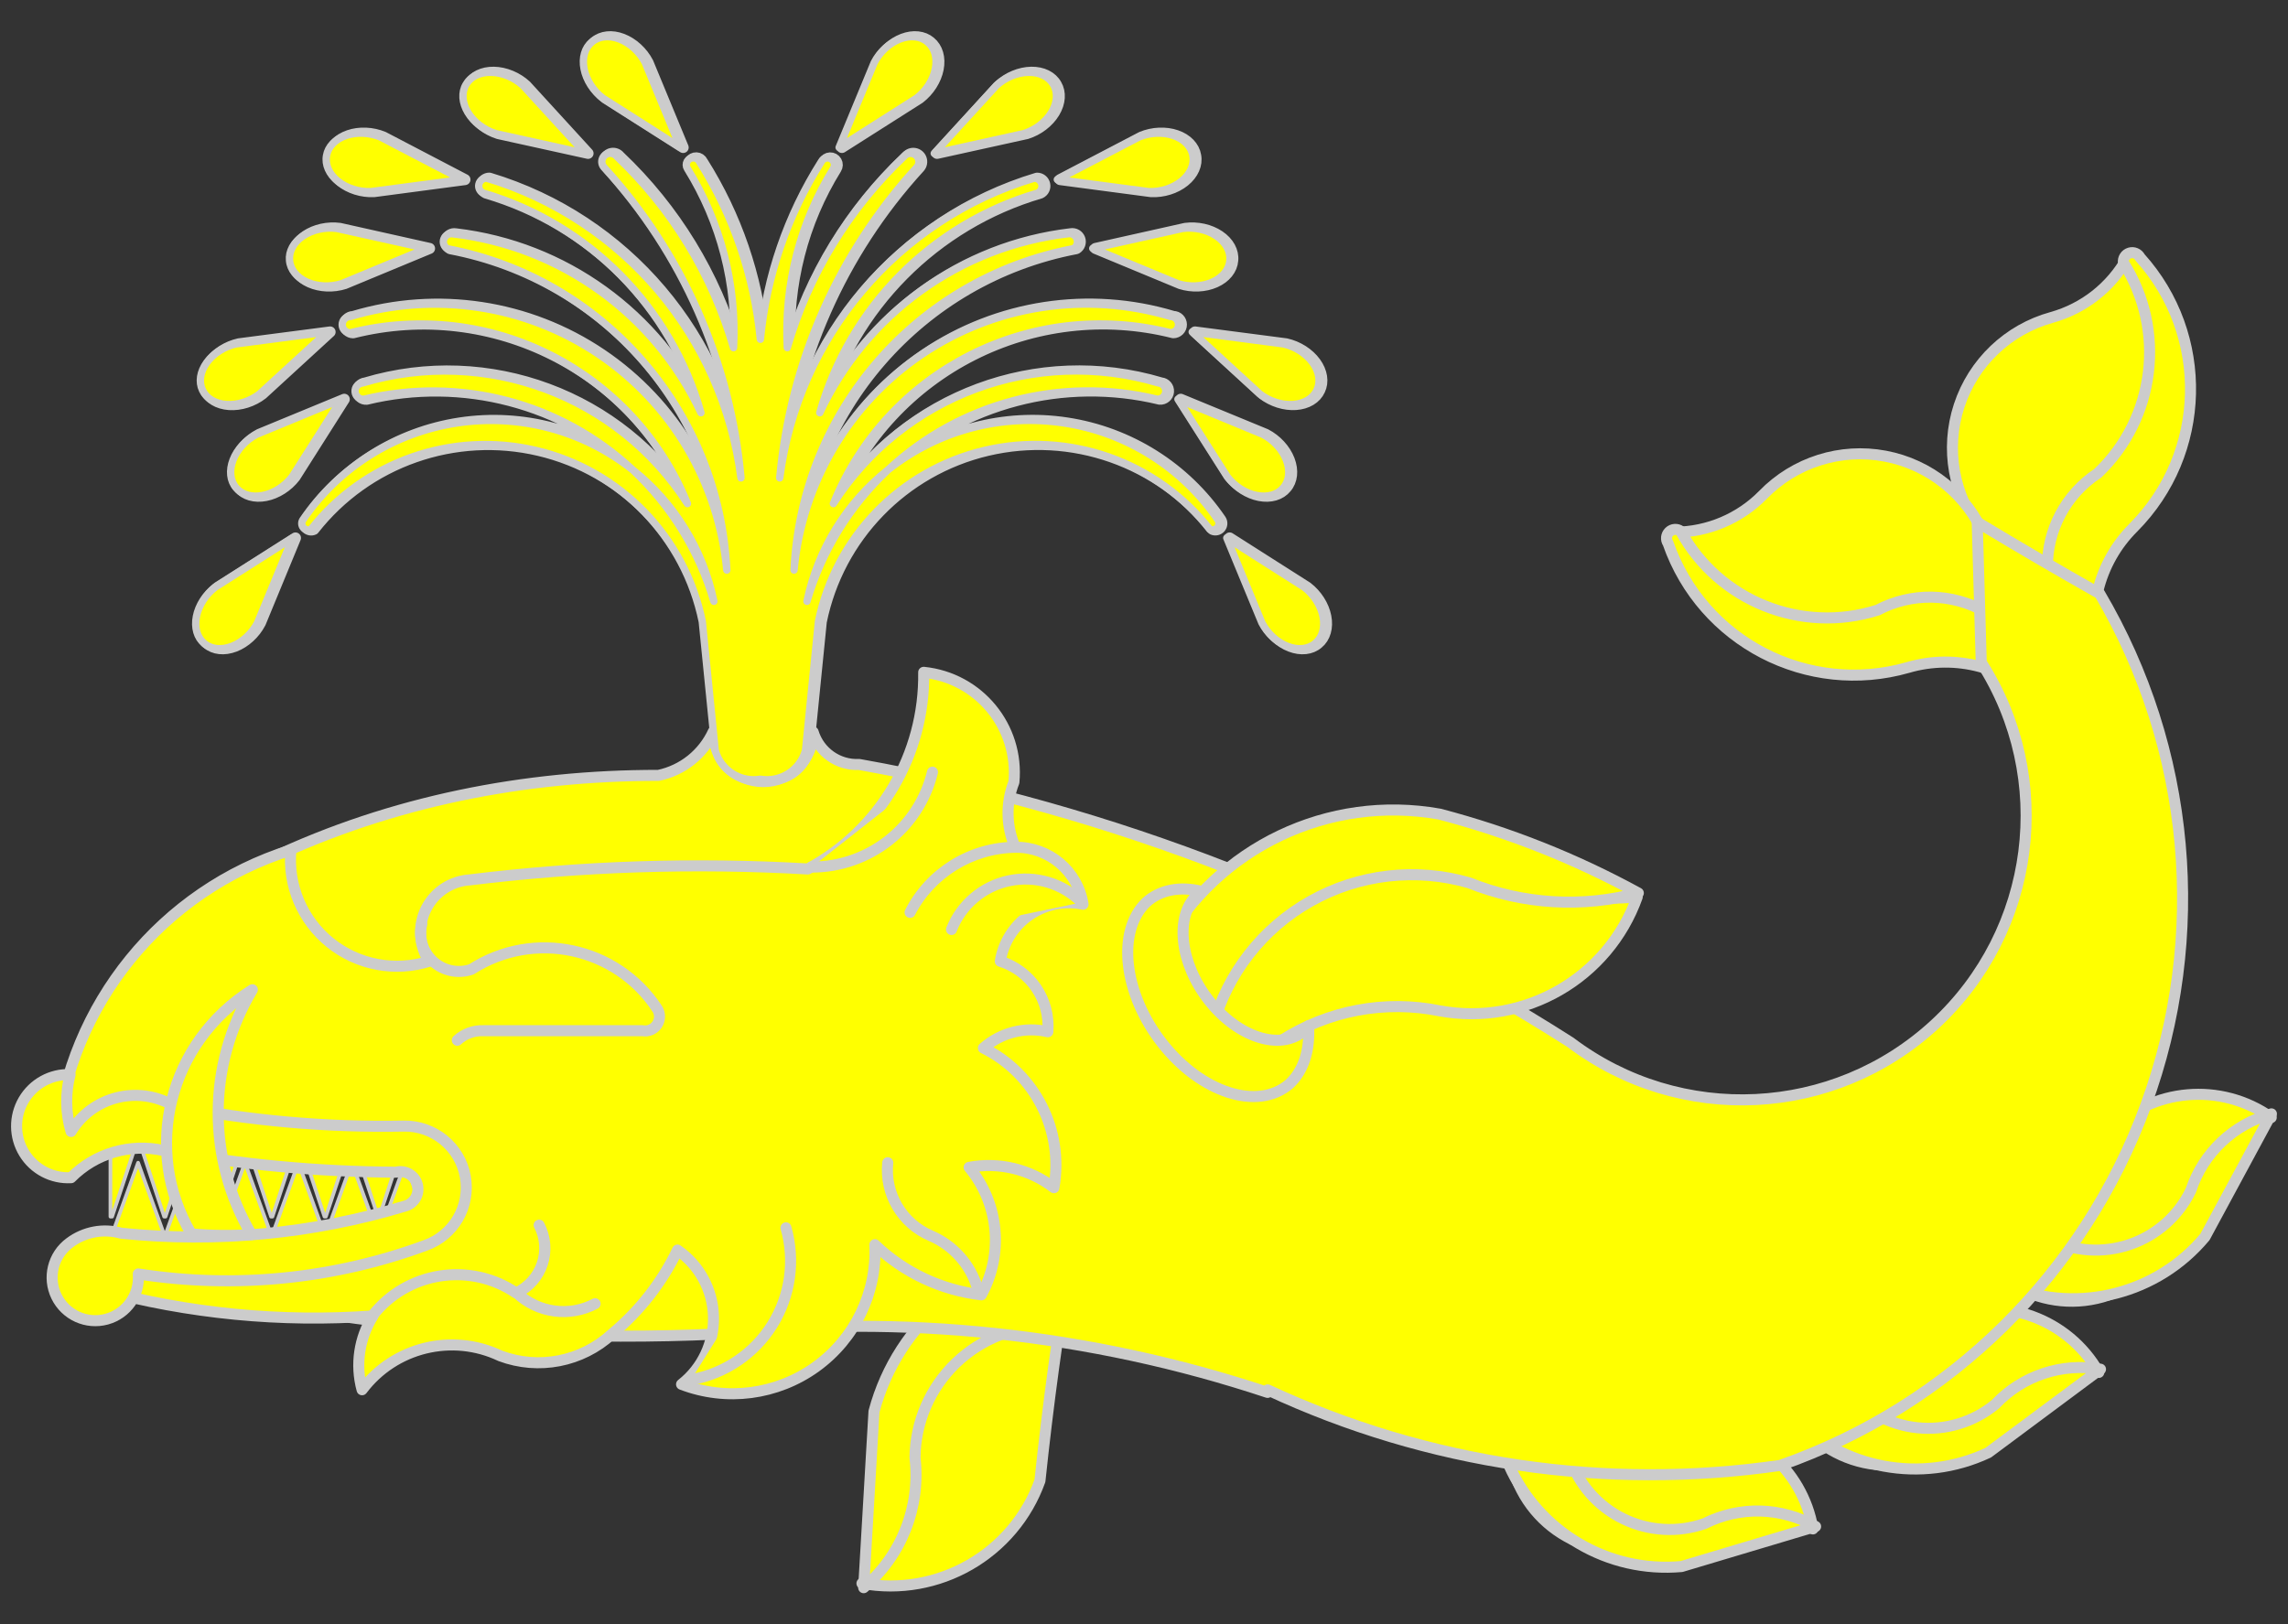 <?xml version="1.0" encoding="UTF-8" standalone="no"?>
<!DOCTYPE svg PUBLIC "-//W3C//DTD SVG 1.1//EN" "http://www.w3.org/Graphics/SVG/1.1/DTD/svg11.dtd">
<svg xmlns:dc="http://purl.org/dc/elements/1.1/" xmlns:xl="http://www.w3.org/1999/xlink" version="1.1" xmlns="http://www.w3.org/2000/svg" viewBox="36 72 310.5 220.5" width="310.5" height="220.5">
  <rect x="36" y="72" width="310.5" height="220.5" fill="#333333" stroke="none"/>
  <defs>
    <clipPath id="artboard_clip_path">
      <path d="M 36 72 L 346.5 72 L 346.5 292.5 L 36 292.5 Z"/>
    </clipPath>
  </defs>
  <g id="Whale_Spouting" fill-opacity="1" stroke-dasharray="none" stroke="none" stroke-opacity="1" fill="#ffff00">
    <title>Whale Spouting</title>
    <g id="Whale_Spouting: Layer 2" >
      <title>Layer 2</title>
      <g id="Group_3">
        <g id="Graphic_54">
          <title>path66</title>
          <path d="M 304.916 144.175 C 301.101 139.345 299.959 132.925 301.875 127.075 C 303.791 121.226 308.51 116.726 314.444 115.089 C 318.796 113.875 322.483 110.973 324.685 107.027 C 331.41 113.859 332.739 124.342 327.932 132.636 C 321.183 138.854 317.156 147.481 316.724 156.647 C 312.378 152.898 308.422 148.719 304.916 144.175 Z" fill="#ff0000"/>
          <path d="M 304.916 144.175 C 301.101 139.345 299.959 132.925 301.875 127.075 C 303.791 121.226 308.51 116.726 314.444 115.089 C 318.796 113.875 322.483 110.973 324.685 107.027 C 331.41 113.859 332.739 124.342 327.932 132.636 C 321.183 138.854 317.156 147.481 316.724 156.647 C 312.378 152.898 308.422 148.719 304.916 144.175 Z" stroke="#cccccc" stroke-linecap="round" stroke-linejoin="round" stroke-width="1.5"/>
        </g>
        <g id="Graphic_53">
          <title>path71</title>
          <path d="M 321.036 161.836 C 316.63 159.107 313.921 154.319 313.849 149.137 C 313.778 143.956 316.354 139.095 320.683 136.246 C 328.533 128.775 329.993 116.79 324.166 107.653 C 324.09 107.074 324.442 106.524 325 106.35 C 325.558 106.177 326.159 106.432 326.424 106.953 C 335.894 117.479 335.497 133.568 325.52 143.615 C 320.738 148.374 319.008 155.401 321.036 161.836 Z" fill="#ff0000"/>
          <path d="M 321.036 161.836 C 316.63 159.107 313.921 154.319 313.849 149.137 C 313.778 143.956 316.354 139.095 320.683 136.246 C 328.533 128.775 329.993 116.79 324.166 107.653 C 324.09 107.074 324.442 106.524 325 106.35 C 325.558 106.177 326.159 106.432 326.424 106.953 C 335.894 117.479 335.497 133.568 325.52 143.615 C 320.738 148.374 319.008 155.401 321.036 161.836 Z" stroke="#cccccc" stroke-linecap="round" stroke-linejoin="round" stroke-width="1.5"/>
        </g>
        <g id="Graphic_52">
          <title>path79</title>
          <path d="M 305.35 144.822 C 302.955 139.152 297.879 135.059 291.83 133.92 C 285.781 132.781 279.564 134.749 275.272 139.16 C 272.111 142.389 267.791 144.222 263.273 144.25 C 266.02 153.434 274.566 159.649 284.15 159.433 C 292.85 156.514 302.35 157.141 310.591 161.178 C 309.398 155.564 307.643 150.084 305.35 144.822 Z" fill="#ff0000"/>
          <path d="M 305.35 144.822 C 302.955 139.152 297.879 135.059 291.83 133.92 C 285.781 132.781 279.564 134.749 275.272 139.16 C 272.111 142.389 267.791 144.222 263.273 144.25 C 266.02 153.434 274.566 159.649 284.15 159.433 C 292.85 156.514 302.35 157.141 310.591 161.178 C 309.398 155.564 307.643 150.084 305.35 144.822 Z" stroke="#cccccc" stroke-linecap="round" stroke-linejoin="round" stroke-width="1.5"/>
        </g>
        <g id="Graphic_51">
          <title>path84</title>
          <path d="M 313.06 167.456 C 312.791 162.281 309.901 157.6 305.395 155.041 C 300.888 152.482 295.388 152.399 290.806 154.82 C 280.477 158.099 269.271 153.605 264.071 144.097 C 263.601 143.751 262.949 143.794 262.529 144.2 C 262.108 144.605 262.041 145.255 262.37 145.738 C 267.032 159.107 281.322 166.511 294.933 162.608 C 301.407 160.71 308.399 162.58 313.06 167.456 Z" fill="#ff0000"/>
          <path d="M 313.06 167.456 C 312.791 162.281 309.901 157.6 305.395 155.041 C 300.888 152.482 295.388 152.399 290.806 154.82 C 280.477 158.099 269.271 153.605 264.071 144.097 C 263.601 143.751 262.949 143.794 262.529 144.2 C 262.108 144.605 262.041 145.255 262.37 145.738 C 267.032 159.107 281.322 166.511 294.933 162.608 C 301.407 160.71 308.399 162.58 313.06 167.456 Z" stroke="#cccccc" stroke-linecap="round" stroke-linejoin="round" stroke-width="1.5"/>
        </g>
        <g id="Graphic_50">
          <title>path24</title>
          <path d="M 308.925 246.242 C 312.604 248.585 317.108 249.249 321.306 248.065 C 325.505 246.881 328.999 243.962 330.912 240.042 L 336.423 230.825 C 337.657 227.289 340.589 224.611 344.223 223.701 C 337.401 218.861 328.077 219.674 322.195 225.621 C 317.987 232.631 313.562 239.508 308.925 246.242 Z" fill="#ff0000"/>
          <path d="M 308.925 246.242 C 312.604 248.585 317.108 249.249 321.306 248.065 C 325.505 246.881 328.999 243.962 330.912 240.042 L 336.423 230.825 C 337.657 227.289 340.589 224.611 344.223 223.701 C 337.401 218.861 328.077 219.674 322.195 225.621 C 317.987 232.631 313.562 239.508 308.925 246.242 Z" stroke="#cccccc" stroke-linecap="round" stroke-linejoin="round" stroke-width="1.5"/>
        </g>
        <g id="Graphic_49">
          <title>path29</title>
          <path d="M 344.25 223.207 C 339.105 224.608 335.004 228.494 333.329 233.556 C 331.67 237.024 328.686 239.68 325.049 240.926 C 321.412 242.172 317.426 241.904 313.989 240.181 C 312.265 242.344 310.567 244.528 308.897 246.734 C 318.229 250.338 328.819 247.596 335.23 239.917 Z" fill="#ff0000"/>
          <path d="M 344.25 223.207 C 339.105 224.608 335.004 228.494 333.329 233.556 C 331.67 237.024 328.686 239.68 325.049 240.926 C 321.412 242.172 317.426 241.904 313.989 240.181 C 312.265 242.344 310.567 244.528 308.897 246.734 C 318.229 250.338 328.819 247.596 335.23 239.917 Z" stroke="#cccccc" stroke-linecap="round" stroke-linejoin="round" stroke-width="1.5"/>
        </g>
        <g id="Graphic_48">
          <title>path37</title>
          <path d="M 279.304 263.814 C 281.648 267.493 285.45 269.997 289.755 270.699 C 294.06 271.4 298.46 270.232 301.851 267.487 L 310.741 261.463 C 313.354 258.779 317.143 257.591 320.821 258.303 C 316.683 251.033 307.89 247.829 300.046 250.733 C 293.269 255.308 286.352 259.67 279.304 263.814 Z" fill="#ff0000"/>
          <path d="M 279.304 263.814 C 281.648 267.493 285.45 269.997 289.755 270.699 C 294.06 271.4 298.46 270.232 301.851 267.487 L 310.741 261.463 C 313.354 258.779 317.143 257.591 320.821 258.303 C 316.683 251.033 307.89 247.829 300.046 250.733 C 293.269 255.308 286.352 259.67 279.304 263.814 Z" stroke="#cccccc" stroke-linecap="round" stroke-linejoin="round" stroke-width="1.5"/>
        </g>
        <g id="Graphic_47">
          <title>path42</title>
          <path d="M 321.053 257.867 C 315.798 256.962 310.439 258.75 306.781 262.63 C 303.812 265.072 299.986 266.218 296.163 265.81 C 292.34 265.403 288.841 263.475 286.454 260.462 C 283.977 261.693 281.515 262.955 279.07 264.248 C 286.004 271.458 296.761 273.449 305.816 269.199 Z" fill="#ff0000"/>
          <path d="M 321.053 257.867 C 315.798 256.962 310.439 258.75 306.781 262.63 C 303.812 265.072 299.986 266.218 296.163 265.81 C 292.34 265.403 288.841 263.475 286.454 260.462 C 283.977 261.693 281.515 262.955 279.07 264.248 C 286.004 271.458 296.761 273.449 305.816 269.199 Z" stroke="#cccccc" stroke-linecap="round" stroke-linejoin="round" stroke-width="1.5"/>
        </g>
        <g id="Graphic_46">
          <title>path50</title>
          <path d="M 241.127 270.526 C 242.071 274.784 244.787 278.438 248.593 280.57 C 252.399 282.701 256.933 283.108 261.058 281.689 L 271.472 279.069 C 274.845 277.441 278.812 277.62 282.025 279.546 C 280.623 271.3 273.456 265.282 265.091 265.328 C 257.159 267.309 249.167 269.043 241.127 270.526 Z" fill="#ff0000"/>
          <path d="M 241.127 270.526 C 242.071 274.784 244.787 278.438 248.593 280.57 C 252.399 282.701 256.933 283.108 261.058 281.689 L 271.472 279.069 C 274.845 277.441 278.812 277.62 282.025 279.546 C 280.623 271.3 273.456 265.282 265.091 265.328 C 257.159 267.309 249.167 269.043 241.127 270.526 Z" stroke="#cccccc" stroke-linecap="round" stroke-linejoin="round" stroke-width="1.5"/>
        </g>
        <g id="Graphic_45">
          <title>path55</title>
          <path d="M 282.392 279.216 C 277.764 276.569 272.116 276.417 267.352 278.811 C 263.726 280.091 259.739 279.859 256.286 278.168 C 252.833 276.477 250.205 273.469 248.992 269.821 C 246.243 270.131 243.499 270.475 240.758 270.854 C 244.808 280 254.235 285.551 264.199 284.654 Z" fill="#ff0000"/>
          <path d="M 282.392 279.216 C 277.764 276.569 272.116 276.417 267.352 278.811 C 263.726 280.091 259.739 279.859 256.286 278.168 C 252.833 276.477 250.205 273.469 248.992 269.821 C 246.243 270.131 243.499 270.475 240.758 270.854 C 244.808 280 254.235 285.551 264.199 284.654 Z" stroke="#cccccc" stroke-linecap="round" stroke-linejoin="round" stroke-width="1.5"/>
        </g>
        <g id="Graphic_44">
          <title>path92</title>
          <path d="M 181.319 242.352 C 175.862 241.633 170.358 243.276 166.188 246.868 C 162.019 250.461 159.579 255.661 159.482 261.164 L 158.082 274.635 C 158.56 279.334 156.641 283.959 152.976 286.94 C 163.351 288.833 173.571 282.939 177.129 273.011 C 178.207 262.75 179.604 252.525 181.319 242.352 Z" fill="#ff0000"/>
          <path d="M 181.319 242.352 C 175.862 241.633 170.358 243.276 166.188 246.868 C 162.019 250.461 159.579 255.661 159.482 261.164 L 158.082 274.635 C 158.56 279.334 156.641 283.959 152.976 286.94 C 163.351 288.833 173.571 282.939 177.129 273.011 C 178.207 262.75 179.604 252.525 181.319 242.352 Z" stroke="#cccccc" stroke-linecap="round" stroke-linejoin="round" stroke-width="1.5"/>
        </g>
        <g id="Graphic_43">
          <title>path97</title>
          <path d="M 153.208 287.526 C 158.339 283.182 160.954 276.556 160.172 269.879 C 160.221 265.027 162.219 260.4 165.715 257.037 C 169.211 253.673 173.913 251.857 178.762 251.996 C 179.577 248.598 180.349 245.189 181.079 241.772 C 168.489 242.628 157.843 251.41 154.608 263.608 Z" fill="#ff0000"/>
          <path d="M 153.208 287.526 C 158.339 283.182 160.954 276.556 160.172 269.879 C 160.221 265.027 162.219 260.4 165.715 257.037 C 169.211 253.673 173.913 251.857 178.762 251.996 C 179.577 248.598 180.349 245.189 181.079 241.772 C 168.489 242.628 157.843 251.41 154.608 263.608 Z" stroke="#cccccc" stroke-linecap="round" stroke-linejoin="round" stroke-width="1.5"/>
        </g>
        <g id="Graphic_42">
          <title>path102</title>
          <path d="M 152.607 175.778 C 149.755 175.922 147.173 174.101 146.349 171.366 C 146.331 175.104 143.287 178.12 139.549 178.102 C 135.811 178.084 132.795 175.039 132.813 171.301 C 131.417 174.356 128.652 176.567 125.364 177.257 C 107.158 177.244 89.176 180.777 72.711 188.549 C 61.057 195.46 97 217.7 98.849 231.123 C 100.697 244.545 68.093 247.026 81.181 250.529 C 98.428 253.033 115.875 253.892 133.284 253.095 C 158.477 250.327 183.97 253.029 208.022 261.015 L 208.035 260.675 C 229.732 270.793 253.91 274.356 277.602 270.925 C 300.625 262.855 318.829 244.904 327.22 221.996 C 335.611 199.088 333.31 173.626 320.947 152.594 C 315.36 149.435 309.817 146.197 304.322 142.88 L 304.871 161.928 C 314.952 177.664 312.301 198.363 298.581 211.052 C 284.861 223.742 264.019 224.77 249.116 213.494 C 219.728 194.72 186.937 181.905 152.607 175.778 Z" fill="#ff0000"/>
          <path d="M 152.607 175.778 C 149.755 175.922 147.173 174.101 146.349 171.366 C 146.331 175.104 143.287 178.12 139.549 178.102 C 135.811 178.084 132.795 175.039 132.813 171.301 C 131.417 174.356 128.652 176.567 125.364 177.257 C 107.158 177.244 89.176 180.777 72.711 188.549 C 61.057 195.46 97 217.7 98.849 231.123 C 100.697 244.545 68.093 247.026 81.181 250.529 C 98.428 253.033 115.875 253.892 133.284 253.095 C 158.477 250.327 183.97 253.029 208.022 261.015 L 208.035 260.675 C 229.732 270.793 253.91 274.356 277.602 270.925 C 300.625 262.855 318.829 244.904 327.22 221.996 C 335.611 199.088 333.31 173.626 320.947 152.594 C 315.36 149.435 309.817 146.197 304.322 142.88 L 304.871 161.928 C 314.952 177.664 312.301 198.363 298.581 211.052 C 284.861 223.742 264.019 224.77 249.116 213.494 C 219.728 194.72 186.937 181.905 152.607 175.778 Z" stroke="#cccccc" stroke-linecap="round" stroke-linejoin="round" stroke-width="1.5"/>
        </g>
        <g id="Group_35">
          <g id="Graphic_41">
            <title>path280</title>
            <path d="M 87.466 239.598 L 94.536 239.598 L 91.001 229.838 Z" fill="white"/>
            <path d="M 87.466 239.598 L 94.536 239.598 L 91.001 229.838 Z" stroke="#cccccc" stroke-linecap="round" stroke-linejoin="round" stroke-width=".5"/>
          </g>
          <g id="Graphic_40">
            <title>path285</title>
            <path d="M 80.214 239.598 L 87.284 239.598 L 83.749 229.838 Z" fill="white"/>
            <path d="M 80.214 239.598 L 87.284 239.598 L 83.749 229.838 Z" stroke="#cccccc" stroke-linecap="round" stroke-linejoin="round" stroke-width=".5"/>
          </g>
          <g id="Graphic_39">
            <title>path290</title>
            <path d="M 72.962 239.598 L 80.032 239.598 L 76.497 229.838 Z" fill="white"/>
            <path d="M 72.962 239.598 L 80.032 239.598 L 76.497 229.838 Z" stroke="#cccccc" stroke-linecap="round" stroke-linejoin="round" stroke-width=".5"/>
          </g>
          <g id="Graphic_38">
            <title>path295</title>
            <path d="M 65.71 239.598 L 72.78 239.598 L 69.245 229.838 Z" fill="white"/>
            <path d="M 65.71 239.598 L 72.78 239.598 L 69.245 229.838 Z" stroke="#cccccc" stroke-linecap="round" stroke-linejoin="round" stroke-width=".5"/>
          </g>
          <g id="Graphic_37">
            <title>path300</title>
            <path d="M 58.458 239.598 L 65.528 239.598 L 61.993 229.838 Z" fill="white"/>
            <path d="M 58.458 239.598 L 65.528 239.598 L 61.993 229.838 Z" stroke="#cccccc" stroke-linecap="round" stroke-linejoin="round" stroke-width=".5"/>
          </g>
          <g id="Graphic_36">
            <title>path305</title>
            <path d="M 58.276 239.598 L 54.741 229.838 L 51.206 239.598 Z" fill="white"/>
            <path d="M 58.276 239.598 L 54.741 229.838 L 51.206 239.598 Z" stroke="#cccccc" stroke-linecap="round" stroke-linejoin="round" stroke-width=".5"/>
          </g>
        </g>
        <g id="Graphic_34">
          <title>path110</title>
          <path d="M 122.256 135.783 C 127.893 140.266 131.787 146.577 133.265 153.627 C 131.258 146.801 127.456 140.639 122.256 135.783 C 115.531 130.436 106.883 128.129 98.388 129.419 C 89.894 130.708 82.319 135.476 77.484 142.578 C 77.269 142.907 77.297 143.338 77.553 143.636 C 77.808 143.934 78.23 144.028 78.588 143.866 C 85.814 134.644 97.741 130.461 109.145 133.15 C 120.548 135.839 129.35 144.91 131.694 156.389 L 133.449 173.879 C 134.193 176.555 136.836 178.238 139.575 177.78 C 142.315 178.238 144.958 176.555 145.702 173.879 L 147.456 156.389 C 149.798 144.906 158.6 135.832 170.006 133.141 C 181.412 130.451 193.341 134.635 200.568 143.861 C 200.925 144.022 201.347 143.929 201.603 143.63 C 201.859 143.332 201.887 142.901 201.672 142.572 C 196.836 135.469 189.26 130.701 180.764 129.413 C 172.268 128.125 163.62 130.433 156.895 135.783 C 151.695 140.639 147.893 146.801 145.885 153.627 C 147.363 146.577 151.258 140.266 156.895 135.783 C 166.669 126.653 180.379 123.047 193.38 126.187 C 193.99 126.237 194.524 125.784 194.575 125.175 C 194.626 124.565 194.174 124.03 193.565 123.978 C 176.858 119.007 158.877 125.69 149.472 140.365 C 156.803 122.303 176.324 112.406 195.226 117.167 C 195.835 117.165 196.327 116.671 196.327 116.063 C 196.327 115.454 195.835 114.961 195.226 114.958 C 183.796 111.532 171.432 113.411 161.536 120.08 C 151.641 126.749 145.258 137.504 144.144 149.385 C 145.175 127.821 160.859 109.776 182.07 105.752 C 182.523 105.483 182.721 104.93 182.541 104.434 C 182.361 103.938 181.854 103.641 181.333 103.727 C 166.651 105.449 153.905 114.644 147.64 128.033 C 151.716 113.679 162.871 102.42 177.187 98.211 C 177.64 98 177.885 97.501 177.774 97.013 C 177.663 96.525 177.227 96.181 176.726 96.186 C 158.207 101.759 144.69 117.691 142.207 136.87 C 143.621 121.162 150.152 106.353 160.796 94.716 C 161.072 94.405 161.158 93.969 161.019 93.577 C 160.881 93.185 160.541 92.899 160.132 92.83 C 159.722 92.76 159.307 92.919 159.047 93.243 C 151.564 100.339 146.1 109.296 143.215 119.197 C 142.775 110.649 144.959 102.171 149.472 94.899 C 149.665 94.602 149.676 94.221 149.5 93.913 C 149.325 93.605 148.992 93.421 148.638 93.434 C 148.284 93.448 147.967 93.658 147.816 93.979 C 143.226 101.251 140.403 109.498 139.575 118.058 C 138.747 109.494 135.922 101.244 131.328 93.97 C 131.177 93.649 130.86 93.439 130.505 93.425 C 130.151 93.412 129.819 93.596 129.643 93.904 C 129.468 94.212 129.479 94.593 129.671 94.89 C 134.189 102.164 136.375 110.645 135.936 119.197 C 133.05 109.292 127.583 100.333 120.096 93.237 C 119.836 92.912 119.421 92.754 119.011 92.823 C 118.602 92.892 118.262 93.179 118.124 93.571 C 117.986 93.963 118.071 94.399 118.347 94.709 C 128.995 106.347 135.529 121.159 136.944 136.87 C 134.462 117.688 120.943 101.755 102.422 96.182 C 101.922 96.177 101.486 96.521 101.375 97.009 C 101.264 97.497 101.509 97.996 101.962 98.207 C 116.279 102.416 127.436 113.677 131.511 128.033 C 125.245 114.65 112.504 105.46 97.827 103.736 C 97.307 103.65 96.8 103.947 96.619 104.443 C 96.439 104.939 96.637 105.492 97.091 105.761 C 118.295 109.788 133.973 127.827 135.007 149.385 C 133.89 137.506 127.506 126.754 117.611 120.087 C 107.716 113.42 95.353 111.542 83.925 114.968 C 83.316 114.97 82.824 115.464 82.824 116.073 C 82.824 116.681 83.316 117.175 83.925 117.177 C 102.82 112.422 122.332 122.313 129.665 140.365 C 120.258 125.694 102.278 119.015 85.574 123.988 C 84.965 124.04 84.513 124.575 84.564 125.184 C 84.614 125.794 85.149 126.247 85.758 126.197 C 98.762 123.05 112.477 126.652 122.256 135.783 Z M 116.705 77.71 C 115.748 78.494 115.356 79.844 115.647 81.347 C 115.939 82.851 116.881 84.329 118.184 85.33 L 128.71 92.019 L 123.944 80.499 C 123.187 79.043 121.897 77.86 120.469 77.31 C 119.041 76.76 117.645 76.909 116.705 77.71 Z M 99.621 83.484 C 98.992 84.549 99.088 85.952 99.878 87.264 C 100.668 88.576 102.06 89.641 103.627 90.134 L 115.802 92.818 L 107.384 83.615 C 106.171 82.504 104.551 81.833 103.019 81.807 C 101.487 81.781 100.225 82.404 99.621 83.484 Z M 80.704 93.132 C 80.476 94.348 81.044 95.634 82.235 96.597 C 83.426 97.561 85.098 98.087 86.739 98.015 L 99.097 96.379 L 88.048 90.605 C 86.53 89.975 84.777 89.897 83.328 90.396 C 81.878 90.895 80.904 91.91 80.704 93.132 Z M 75.677 107.349 C 75.771 108.583 76.653 109.679 78.053 110.301 C 79.453 110.924 81.205 110.999 82.773 110.504 L 94.293 105.726 L 82.118 103.003 C 80.486 102.787 78.772 103.166 77.5 104.024 C 76.229 104.882 75.552 106.116 75.677 107.349 Z M 63.856 124.957 C 64.366 126.085 65.57 126.814 67.1 126.92 C 68.629 127.026 70.302 126.496 71.606 125.493 L 80.796 117.063 L 68.424 118.673 C 66.818 119.027 65.337 119.969 64.435 121.209 C 63.533 122.45 63.318 123.841 63.856 124.957 Z M 68.411 138.205 C 69.194 139.167 70.546 139.563 72.053 139.271 C 73.561 138.979 75.042 138.034 76.044 136.726 L 82.72 126.2 L 71.2 130.953 C 69.74 131.71 68.552 133.003 68.002 134.435 C 67.451 135.867 67.604 137.266 68.411 138.205 Z M 64.091 159.334 C 65.03 160.142 66.43 160.294 67.862 159.744 C 69.293 159.193 70.586 158.006 71.344 156.546 L 76.096 145.026 L 65.571 151.715 C 64.267 152.716 63.326 154.194 63.034 155.697 C 62.742 157.201 63.134 158.551 64.091 159.334 Z M 162.263 77.71 C 161.323 76.909 159.926 76.76 158.498 77.31 C 157.07 77.86 155.781 79.043 155.023 80.499 L 150.258 92.019 L 160.783 85.33 C 162.087 84.329 163.028 82.851 163.32 81.347 C 163.612 79.844 163.219 78.494 162.263 77.71 Z M 179.347 83.484 C 178.742 82.404 177.481 81.781 175.949 81.807 C 174.416 81.833 172.796 82.504 171.583 83.615 L 163.166 92.818 L 175.341 90.134 C 176.908 89.641 178.299 88.576 179.09 87.264 C 179.88 85.952 179.975 84.549 179.347 83.484 Z M 198.263 93.132 C 198.063 91.91 197.09 90.895 195.64 90.396 C 194.19 89.897 192.438 89.975 190.919 90.605 L 179.87 96.379 L 192.228 98.015 C 193.87 98.087 195.542 97.561 196.733 96.597 C 197.924 95.634 198.492 94.348 198.263 93.132 Z M 203.291 107.349 C 203.416 106.116 202.739 104.882 201.467 104.024 C 200.196 103.166 198.481 102.787 196.85 103.003 L 184.675 105.726 L 196.195 110.504 C 197.762 110.999 199.514 110.924 200.915 110.301 C 202.315 109.679 203.197 108.583 203.291 107.349 Z M 215.099 124.957 C 215.636 123.841 215.421 122.45 214.519 121.209 C 213.617 119.969 212.136 119.027 210.53 118.673 L 198.172 117.063 L 207.362 125.493 C 208.664 126.492 210.333 127.018 211.859 126.912 C 213.385 126.806 214.587 126.081 215.099 124.957 Z M 210.556 138.205 C 211.364 137.266 211.516 135.867 210.966 134.435 C 210.415 133.003 209.228 131.71 207.768 130.953 L 196.234 126.2 L 202.924 136.726 C 203.925 138.034 205.407 138.979 206.914 139.271 C 208.422 139.563 209.774 139.167 210.556 138.205 Z M 214.876 159.334 C 215.831 158.548 216.22 157.197 215.926 155.694 C 215.631 154.191 214.688 152.714 213.384 151.715 L 202.872 145.026 L 207.624 156.546 C 208.381 158.006 209.674 159.193 211.106 159.744 C 212.538 160.294 213.938 160.142 214.876 159.334 Z" fill="#ff0000"/>
          <path d="M 122.256 135.783 C 127.893 140.266 131.787 146.577 133.265 153.627 C 131.258 146.801 127.456 140.639 122.256 135.783 C 115.531 130.436 106.883 128.129 98.388 129.419 C 89.894 130.708 82.319 135.476 77.484 142.578 C 77.269 142.907 77.297 143.338 77.553 143.636 C 77.808 143.934 78.23 144.028 78.588 143.866 C 85.814 134.644 97.741 130.461 109.145 133.15 C 120.548 135.839 129.35 144.91 131.694 156.389 L 133.449 173.879 C 134.193 176.555 136.836 178.238 139.575 177.78 C 142.315 178.238 144.958 176.555 145.702 173.879 L 147.456 156.389 C 149.798 144.906 158.6 135.832 170.006 133.141 C 181.412 130.451 193.341 134.635 200.568 143.861 C 200.925 144.022 201.347 143.929 201.603 143.63 C 201.859 143.332 201.887 142.901 201.672 142.572 C 196.836 135.469 189.26 130.701 180.764 129.413 C 172.268 128.125 163.62 130.433 156.895 135.783 C 151.695 140.639 147.893 146.801 145.885 153.627 C 147.363 146.577 151.258 140.266 156.895 135.783 C 166.669 126.653 180.379 123.047 193.38 126.187 C 193.99 126.237 194.524 125.784 194.575 125.175 C 194.626 124.565 194.174 124.03 193.565 123.978 C 176.858 119.007 158.877 125.69 149.472 140.365 C 156.803 122.303 176.324 112.406 195.226 117.167 C 195.835 117.165 196.327 116.671 196.327 116.063 C 196.327 115.454 195.835 114.961 195.226 114.958 C 183.796 111.532 171.432 113.411 161.536 120.08 C 151.641 126.749 145.258 137.504 144.144 149.385 C 145.175 127.821 160.859 109.776 182.07 105.752 C 182.523 105.483 182.721 104.93 182.541 104.434 C 182.361 103.938 181.854 103.641 181.333 103.727 C 166.651 105.449 153.905 114.644 147.64 128.033 C 151.716 113.679 162.871 102.42 177.187 98.211 C 177.64 98 177.885 97.501 177.774 97.013 C 177.663 96.525 177.227 96.181 176.726 96.186 C 158.207 101.759 144.69 117.691 142.207 136.87 C 143.621 121.162 150.152 106.353 160.796 94.716 C 161.072 94.405 161.158 93.969 161.019 93.577 C 160.881 93.185 160.541 92.899 160.132 92.83 C 159.722 92.76 159.307 92.919 159.047 93.243 C 151.564 100.339 146.1 109.296 143.215 119.197 C 142.775 110.649 144.959 102.171 149.472 94.899 C 149.665 94.602 149.676 94.221 149.5 93.913 C 149.325 93.605 148.992 93.421 148.638 93.434 C 148.284 93.448 147.967 93.658 147.816 93.979 C 143.226 101.251 140.403 109.498 139.575 118.058 C 138.747 109.494 135.922 101.244 131.328 93.97 C 131.177 93.649 130.86 93.439 130.505 93.425 C 130.151 93.412 129.819 93.596 129.643 93.904 C 129.468 94.212 129.479 94.593 129.671 94.89 C 134.189 102.164 136.375 110.645 135.936 119.197 C 133.05 109.292 127.583 100.333 120.096 93.237 C 119.836 92.912 119.421 92.754 119.011 92.823 C 118.602 92.892 118.262 93.179 118.124 93.571 C 117.986 93.963 118.071 94.399 118.347 94.709 C 128.995 106.347 135.529 121.159 136.944 136.87 C 134.462 117.688 120.943 101.755 102.422 96.182 C 101.922 96.177 101.486 96.521 101.375 97.009 C 101.264 97.497 101.509 97.996 101.962 98.207 C 116.279 102.416 127.436 113.677 131.511 128.033 C 125.245 114.65 112.504 105.46 97.827 103.736 C 97.307 103.65 96.8 103.947 96.619 104.443 C 96.439 104.939 96.637 105.492 97.091 105.761 C 118.295 109.788 133.973 127.827 135.007 149.385 C 133.89 137.506 127.506 126.754 117.611 120.087 C 107.716 113.42 95.353 111.542 83.925 114.968 C 83.316 114.97 82.824 115.464 82.824 116.073 C 82.824 116.681 83.316 117.175 83.925 117.177 C 102.82 112.422 122.332 122.313 129.665 140.365 C 120.258 125.694 102.278 119.015 85.574 123.988 C 84.965 124.04 84.513 124.575 84.564 125.184 C 84.614 125.794 85.149 126.247 85.758 126.197 C 98.762 123.05 112.477 126.652 122.256 135.783 Z M 116.705 77.71 C 115.748 78.494 115.356 79.844 115.647 81.347 C 115.939 82.851 116.881 84.329 118.184 85.33 L 128.71 92.019 L 123.944 80.499 C 123.187 79.043 121.897 77.86 120.469 77.31 C 119.041 76.76 117.645 76.909 116.705 77.71 Z M 99.621 83.484 C 98.992 84.549 99.088 85.952 99.878 87.264 C 100.668 88.576 102.06 89.641 103.627 90.134 L 115.802 92.818 L 107.384 83.615 C 106.171 82.504 104.551 81.833 103.019 81.807 C 101.487 81.781 100.225 82.404 99.621 83.484 Z M 80.704 93.132 C 80.476 94.348 81.044 95.634 82.235 96.597 C 83.426 97.561 85.098 98.087 86.739 98.015 L 99.097 96.379 L 88.048 90.605 C 86.53 89.975 84.777 89.897 83.328 90.396 C 81.878 90.895 80.904 91.91 80.704 93.132 Z M 75.677 107.349 C 75.771 108.583 76.653 109.679 78.053 110.301 C 79.453 110.924 81.205 110.999 82.773 110.504 L 94.293 105.726 L 82.118 103.003 C 80.486 102.787 78.772 103.166 77.5 104.024 C 76.229 104.882 75.552 106.116 75.677 107.349 Z M 63.856 124.957 C 64.366 126.085 65.57 126.814 67.1 126.92 C 68.629 127.026 70.302 126.496 71.606 125.493 L 80.796 117.063 L 68.424 118.673 C 66.818 119.027 65.337 119.969 64.435 121.209 C 63.533 122.45 63.318 123.841 63.856 124.957 Z M 68.411 138.205 C 69.194 139.167 70.546 139.563 72.053 139.271 C 73.561 138.979 75.042 138.034 76.044 136.726 L 82.72 126.2 L 71.2 130.953 C 69.74 131.71 68.552 133.003 68.002 134.435 C 67.451 135.867 67.604 137.266 68.411 138.205 Z M 64.091 159.334 C 65.03 160.142 66.43 160.294 67.862 159.744 C 69.293 159.193 70.586 158.006 71.344 156.546 L 76.096 145.026 L 65.571 151.715 C 64.267 152.716 63.326 154.194 63.034 155.697 C 62.742 157.201 63.134 158.551 64.091 159.334 Z M 162.263 77.71 C 161.323 76.909 159.926 76.76 158.498 77.31 C 157.07 77.86 155.781 79.043 155.023 80.499 L 150.258 92.019 L 160.783 85.33 C 162.087 84.329 163.028 82.851 163.32 81.347 C 163.612 79.844 163.219 78.494 162.263 77.71 Z M 179.347 83.484 C 178.742 82.404 177.481 81.781 175.949 81.807 C 174.416 81.833 172.796 82.504 171.583 83.615 L 163.166 92.818 L 175.341 90.134 C 176.908 89.641 178.299 88.576 179.09 87.264 C 179.88 85.952 179.975 84.549 179.347 83.484 Z M 198.263 93.132 C 198.063 91.91 197.09 90.895 195.64 90.396 C 194.19 89.897 192.438 89.975 190.919 90.605 L 179.87 96.379 L 192.228 98.015 C 193.87 98.087 195.542 97.561 196.733 96.597 C 197.924 95.634 198.492 94.348 198.263 93.132 Z M 203.291 107.349 C 203.416 106.116 202.739 104.882 201.467 104.024 C 200.196 103.166 198.481 102.787 196.85 103.003 L 184.675 105.726 L 196.195 110.504 C 197.762 110.999 199.514 110.924 200.915 110.301 C 202.315 109.679 203.197 108.583 203.291 107.349 Z M 215.099 124.957 C 215.636 123.841 215.421 122.45 214.519 121.209 C 213.617 119.969 212.136 119.027 210.53 118.673 L 198.172 117.063 L 207.362 125.493 C 208.664 126.492 210.333 127.018 211.859 126.912 C 213.385 126.806 214.587 126.081 215.099 124.957 Z M 210.556 138.205 C 211.364 137.266 211.516 135.867 210.966 134.435 C 210.415 133.003 209.228 131.71 207.768 130.953 L 196.234 126.2 L 202.924 136.726 C 203.925 138.034 205.407 138.979 206.914 139.271 C 208.422 139.563 209.774 139.167 210.556 138.205 Z M 214.876 159.334 C 215.831 158.548 216.22 157.197 215.926 155.694 C 215.631 154.191 214.688 152.714 213.384 151.715 L 202.872 145.026 L 207.624 156.546 C 208.381 158.006 209.674 159.193 211.106 159.744 C 212.538 160.294 213.938 160.142 214.876 159.334 Z" stroke="#cccccc" stroke-linecap="round" stroke-linejoin="round" stroke-width="1.5"/>
        </g>
        <g id="Graphic_33">
          <title>path121</title>
          <path d="M 214.494 159.334 C 215.449 158.549 215.839 157.198 215.546 155.694 C 215.252 154.191 214.309 152.714 213.005 151.714 L 202.486 145.024 L 207.248 156.545 C 208.006 158.002 209.297 159.188 210.726 159.738 C 212.156 160.289 213.554 160.139 214.494 159.334 Z" fill="#ff0000"/>
          <path d="M 214.494 159.334 C 215.449 158.549 215.839 157.198 215.546 155.694 C 215.252 154.191 214.309 152.714 213.005 151.714 L 202.486 145.024 L 207.248 156.545 C 208.006 158.002 209.297 159.188 210.726 159.738 C 212.156 160.289 213.554 160.139 214.494 159.334 Z" stroke="#cccccc" stroke-linecap="butt" stroke-linejoin="round" stroke-width="1"/>
        </g>
        <g id="Graphic_32">
          <title>path126</title>
          <path d="M 210.169 138.206 C 210.974 137.267 211.124 135.868 210.573 134.439 C 210.023 133.009 208.837 131.718 207.38 130.961 L 195.859 126.198 L 202.549 136.717 C 203.549 138.021 205.026 138.964 206.529 139.258 C 208.033 139.552 209.384 139.161 210.169 138.206 Z" fill="#ff0000"/>
          <path d="M 210.169 138.206 C 210.974 137.267 211.124 135.868 210.573 134.439 C 210.023 133.009 208.837 131.718 207.38 130.961 L 195.859 126.198 L 202.549 136.717 C 203.549 138.021 205.026 138.964 206.529 139.258 C 208.033 139.552 209.384 139.161 210.169 138.206 Z" stroke="#cccccc" stroke-linecap="butt" stroke-linejoin="round" stroke-width="1"/>
        </g>
        <g id="Graphic_31">
          <title>path131</title>
          <path d="M 214.722 124.955 C 215.256 123.839 215.039 122.45 214.138 121.211 C 213.236 119.973 211.757 119.033 210.153 118.678 L 197.792 117.06 L 206.977 125.488 C 208.28 126.49 209.951 127.018 211.479 126.913 C 213.007 126.808 214.211 126.081 214.722 124.955 Z" fill="#ff0000"/>
          <path d="M 214.722 124.955 C 215.256 123.839 215.039 122.45 214.138 121.211 C 213.236 119.973 211.757 119.033 210.153 118.678 L 197.792 117.06 L 206.977 125.488 C 208.28 126.49 209.951 127.018 211.479 126.913 C 213.007 126.808 214.211 126.081 214.722 124.955 Z" stroke="#cccccc" stroke-linecap="butt" stroke-linejoin="round" stroke-width="1"/>
        </g>
        <g id="Graphic_30">
          <title>path136</title>
          <path d="M 202.907 107.348 C 203.027 106.117 202.348 104.886 201.077 104.031 C 199.806 103.175 198.094 102.798 196.466 103.013 L 184.297 105.72 L 195.811 110.499 C 197.377 110.994 199.128 110.92 200.528 110.298 C 201.929 109.676 202.811 108.581 202.907 107.348 Z" fill="#ff0000"/>
          <path d="M 202.907 107.348 C 203.027 106.117 202.348 104.886 201.077 104.031 C 199.806 103.175 198.094 102.798 196.466 103.013 L 184.297 105.72 L 195.811 110.499 C 197.377 110.994 199.128 110.92 200.528 110.298 C 201.929 109.676 202.811 108.581 202.907 107.348 Z" stroke="#cccccc" stroke-linecap="butt" stroke-linejoin="round" stroke-width="1"/>
        </g>
        <g id="Graphic_29">
          <title>path141</title>
          <path d="M 197.886 93.13 C 197.684 91.909 196.709 90.896 195.26 90.399 C 193.811 89.901 192.06 89.979 190.543 90.609 L 179.489 96.374 L 191.848 98.01 C 193.489 98.082 195.161 97.557 196.353 96.594 C 197.544 95.631 198.113 94.345 197.886 93.13 Z" fill="#ff0000"/>
          <path d="M 197.886 93.13 C 197.684 91.909 196.709 90.896 195.26 90.399 C 193.811 89.901 192.06 89.979 190.543 90.609 L 179.489 96.374 L 191.848 98.01 C 193.489 98.082 195.161 97.557 196.353 96.594 C 197.544 95.631 198.113 94.345 197.886 93.13 Z" stroke="#cccccc" stroke-linecap="butt" stroke-linejoin="round" stroke-width="1"/>
        </g>
        <g id="Graphic_28">
          <title>path146</title>
          <path d="M 178.962 83.481 C 178.355 82.404 177.092 81.785 175.56 81.813 C 174.029 81.841 172.41 82.514 171.2 83.624 L 162.784 92.822 L 174.957 90.132 C 176.524 89.639 177.916 88.574 178.706 87.261 C 179.496 85.949 179.591 84.546 178.962 83.481 Z" fill="#ff0000"/>
          <path d="M 178.962 83.481 C 178.355 82.404 177.092 81.785 175.56 81.813 C 174.029 81.841 172.41 82.514 171.2 83.624 L 162.784 92.822 L 174.957 90.132 C 176.524 89.639 177.916 88.574 178.706 87.261 C 179.496 85.949 179.591 84.546 178.962 83.481 Z" stroke="#cccccc" stroke-linecap="butt" stroke-linejoin="round" stroke-width="1"/>
        </g>
        <g id="Graphic_27">
          <title>path151</title>
          <path d="M 161.884 77.706 C 160.945 76.901 159.547 76.751 158.117 77.302 C 156.687 77.852 155.396 79.038 154.639 80.495 L 149.876 92.016 L 160.395 85.326 C 161.699 84.326 162.643 82.849 162.936 81.346 C 163.23 79.842 162.84 78.491 161.884 77.706 Z" fill="#ff0000"/>
          <path d="M 161.884 77.706 C 160.945 76.901 159.547 76.751 158.117 77.302 C 156.687 77.852 155.396 79.038 154.639 80.495 L 149.876 92.016 L 160.395 85.326 C 161.699 84.326 162.643 82.849 162.936 81.346 C 163.23 79.842 162.84 78.491 161.884 77.706 Z" stroke="#cccccc" stroke-linecap="butt" stroke-linejoin="round" stroke-width="1"/>
        </g>
        <g id="Graphic_26">
          <title>path159</title>
          <path d="M 63.706 159.334 C 62.751 158.549 62.36 157.198 62.654 155.694 C 62.948 154.191 63.891 152.714 65.195 151.714 L 75.714 145.024 L 70.952 156.545 C 70.194 158.002 68.903 159.188 67.474 159.738 C 66.044 160.289 64.646 160.139 63.706 159.334 Z" fill="#ff0000"/>
          <path d="M 63.706 159.334 C 62.751 158.549 62.36 157.198 62.654 155.694 C 62.948 154.191 63.891 152.714 65.195 151.714 L 75.714 145.024 L 70.952 156.545 C 70.194 158.002 68.903 159.188 67.474 159.738 C 66.044 160.289 64.646 160.139 63.706 159.334 Z" stroke="#cccccc" stroke-linecap="butt" stroke-linejoin="round" stroke-width="1"/>
        </g>
        <g id="Graphic_25">
          <title>path164</title>
          <path d="M 68.031 138.206 C 67.226 137.267 67.076 135.868 67.627 134.439 C 68.177 133.009 69.363 131.718 70.82 130.961 L 82.341 126.198 L 75.651 136.717 C 74.651 138.021 73.174 138.964 71.671 139.258 C 70.167 139.552 68.816 139.161 68.031 138.206 Z" fill="#ff0000"/>
          <path d="M 68.031 138.206 C 67.226 137.267 67.076 135.868 67.627 134.439 C 68.177 133.009 69.363 131.718 70.82 130.961 L 82.341 126.198 L 75.651 136.717 C 74.651 138.021 73.174 138.964 71.671 139.258 C 70.167 139.552 68.816 139.161 68.031 138.206 Z" stroke="#cccccc" stroke-linecap="butt" stroke-linejoin="round" stroke-width="1"/>
        </g>
        <g id="Graphic_24">
          <title>path169</title>
          <path d="M 63.477 124.955 C 62.943 123.839 63.161 122.45 64.062 121.211 C 64.964 119.973 66.443 119.033 68.047 118.678 L 80.408 117.06 L 71.223 125.488 C 69.92 126.49 68.249 127.018 66.721 126.913 C 65.193 126.808 63.989 126.081 63.477 124.955 Z" fill="#ff0000"/>
          <path d="M 63.477 124.955 C 62.943 123.839 63.161 122.45 64.062 121.211 C 64.964 119.973 66.443 119.033 68.047 118.678 L 80.408 117.06 L 71.223 125.488 C 69.92 126.49 68.249 127.018 66.721 126.913 C 65.193 126.808 63.989 126.081 63.477 124.955 Z" stroke="#cccccc" stroke-linecap="butt" stroke-linejoin="round" stroke-width="1"/>
        </g>
        <g id="Graphic_23">
          <title>path174</title>
          <path d="M 75.293 107.348 C 75.173 106.117 75.852 104.886 77.123 104.031 C 78.394 103.175 80.106 102.798 81.734 103.013 L 93.903 105.72 L 82.389 110.499 C 80.823 110.994 79.072 110.92 77.671 110.298 C 76.271 109.676 75.389 108.581 75.293 107.348 Z" fill="#ff0000"/>
          <path d="M 75.293 107.348 C 75.173 106.117 75.852 104.886 77.123 104.031 C 78.394 103.175 80.106 102.798 81.734 103.013 L 93.903 105.72 L 82.389 110.499 C 80.823 110.994 79.072 110.92 77.671 110.298 C 76.271 109.676 75.389 108.581 75.293 107.348 Z" stroke="#cccccc" stroke-linecap="butt" stroke-linejoin="round" stroke-width="1"/>
        </g>
        <g id="Graphic_22">
          <title>path179</title>
          <path d="M 80.313 93.13 C 80.516 91.909 81.491 90.896 82.94 90.399 C 84.389 89.901 86.14 89.979 87.657 90.609 L 98.711 96.374 L 86.352 98.01 C 84.711 98.082 83.039 97.557 81.847 96.594 C 80.656 95.631 80.086 94.345 80.313 93.13 Z" fill="#ff0000"/>
          <path d="M 80.313 93.13 C 80.516 91.909 81.491 90.896 82.94 90.399 C 84.389 89.901 86.14 89.979 87.657 90.609 L 98.711 96.374 L 86.352 98.01 C 84.711 98.082 83.039 97.557 81.847 96.594 C 80.656 95.631 80.086 94.345 80.313 93.13 Z" stroke="#cccccc" stroke-linecap="butt" stroke-linejoin="round" stroke-width="1"/>
        </g>
        <g id="Graphic_21">
          <title>path184</title>
          <path d="M 99.238 83.481 C 99.845 82.404 101.108 81.785 102.64 81.813 C 104.171 81.841 105.79 82.514 107 83.624 L 115.416 92.822 L 103.243 90.132 C 101.676 89.639 100.284 88.574 99.494 87.261 C 98.704 85.949 98.609 84.546 99.238 83.481 Z" fill="#ff0000"/>
          <path d="M 99.238 83.481 C 99.845 82.404 101.108 81.785 102.64 81.813 C 104.171 81.841 105.79 82.514 107 83.624 L 115.416 92.822 L 103.243 90.132 C 101.676 89.639 100.284 88.574 99.494 87.261 C 98.704 85.949 98.609 84.546 99.238 83.481 Z" stroke="#cccccc" stroke-linecap="butt" stroke-linejoin="round" stroke-width="1"/>
        </g>
        <g id="Graphic_20">
          <title>path189</title>
          <path d="M 116.315 77.706 C 117.255 76.901 118.653 76.751 120.083 77.302 C 121.512 77.852 122.803 79.038 123.561 80.495 L 128.323 92.016 L 117.805 85.326 C 116.5 84.326 115.557 82.849 115.263 81.346 C 114.97 79.842 115.36 78.491 116.315 77.706 Z" fill="#ff0000"/>
          <path d="M 116.315 77.706 C 117.255 76.901 118.653 76.751 120.083 77.302 C 121.512 77.852 122.803 79.038 123.561 80.495 L 128.323 92.016 L 117.805 85.326 C 116.5 84.326 115.557 82.849 115.263 81.346 C 114.97 79.842 115.36 78.491 116.315 77.706 Z" stroke="#cccccc" stroke-linecap="butt" stroke-linejoin="round" stroke-width="1"/>
        </g>
        <g id="Graphic_19">
          <title>path194</title>
          <path d="M 156.509 135.783 C 151.313 140.641 147.516 146.802 145.512 153.627 C 146.987 146.579 150.876 140.268 156.509 135.783 C 166.286 126.648 180.001 123.042 193.007 126.187 C 193.616 126.237 194.151 125.784 194.202 125.175 C 194.252 124.565 193.8 124.03 193.191 123.978 C 176.484 119.007 158.504 125.69 149.099 140.365 C 156.429 122.309 175.941 112.413 194.84 117.167 C 195.448 117.165 195.94 116.671 195.94 116.063 C 195.94 115.454 195.448 114.961 194.84 114.958 C 183.41 111.532 171.045 113.411 161.15 120.08 C 151.254 126.749 144.871 137.504 143.758 149.385 C 144.788 127.821 160.472 109.776 181.683 105.752 C 182.137 105.483 182.335 104.93 182.155 104.434 C 181.974 103.938 181.467 103.641 180.947 103.727 C 166.265 105.449 153.519 114.644 147.253 128.033 C 151.329 113.679 162.485 102.42 176.8 98.211 C 177.254 98 177.498 97.501 177.387 97.013 C 177.277 96.525 176.84 96.181 176.34 96.186 C 157.821 101.759 144.303 117.691 141.82 136.87 C 143.238 121.161 149.774 106.351 160.423 94.716 C 160.699 94.405 160.784 93.969 160.646 93.577 C 160.508 93.185 160.168 92.899 159.758 92.83 C 159.348 92.76 158.933 92.919 158.674 93.243 C 151.19 100.339 145.726 109.296 142.841 119.197 C 142.402 110.649 144.585 102.171 149.099 94.899 C 149.291 94.602 149.302 94.221 149.127 93.913 C 148.951 93.605 148.619 93.421 148.264 93.434 C 147.91 93.448 147.593 93.658 147.442 93.979 C 142.847 101.25 140.021 109.497 139.189 118.058 C 138.36 109.494 135.535 101.244 130.941 93.97 C 130.79 93.649 130.473 93.439 130.119 93.425 C 129.765 93.412 129.432 93.596 129.257 93.904 C 129.081 94.212 129.092 94.593 129.285 94.89 C 133.803 102.164 135.989 110.645 135.549 119.197 C 132.663 109.292 127.196 100.333 119.709 93.237 C 119.45 92.912 119.034 92.754 118.625 92.823 C 118.215 92.892 117.875 93.179 117.737 93.571 C 117.599 93.963 117.684 94.399 117.96 94.709 C 128.609 106.347 135.142 121.159 136.557 136.87 C 134.076 117.688 120.557 101.755 102.036 96.182 C 101.536 96.177 101.099 96.521 100.988 97.009 C 100.877 97.497 101.122 97.996 101.576 98.207 C 115.893 102.416 127.049 113.677 131.125 128.033 C 124.858 114.65 112.117 105.46 97.441 103.736 C 96.921 103.65 96.413 103.947 96.233 104.443 C 96.053 104.939 96.251 105.492 96.704 105.761 C 117.913 109.783 133.598 127.823 134.633 149.385 C 133.518 137.503 127.132 126.748 117.233 120.08 C 107.335 113.413 94.968 111.537 83.538 114.968 C 82.93 114.97 82.438 115.464 82.438 116.073 C 82.438 116.681 82.93 117.175 83.538 117.177 C 102.438 112.414 121.958 122.307 129.292 140.365 C 119.884 125.694 101.905 119.015 85.201 123.988 C 84.591 124.04 84.139 124.575 84.19 125.184 C 84.241 125.794 84.775 126.247 85.385 126.197 C 98.384 123.054 112.093 126.656 121.869 135.783 C 127.507 140.266 131.401 146.577 132.879 153.627 C 130.871 146.801 127.069 140.639 121.869 135.783 C 115.144 130.436 106.496 128.129 98.002 129.419 C 89.507 130.708 81.933 135.476 77.097 142.578 C 76.882 142.907 76.91 143.338 77.166 143.636 C 77.422 143.934 77.844 144.028 78.202 143.866 C 85.428 134.644 97.355 130.461 108.758 133.15 C 120.162 135.839 128.963 144.91 131.308 156.389 L 133.062 173.879 C 133.806 176.555 136.449 178.238 139.189 177.78 C 141.928 178.238 144.572 176.555 145.316 173.879 L 147.07 156.389 C 149.411 144.906 158.213 135.832 169.619 133.141 C 181.025 130.451 192.955 134.635 200.181 143.861 C 200.539 144.022 200.961 143.929 201.216 143.63 C 201.472 143.332 201.5 142.901 201.286 142.572 C 196.449 135.469 188.873 130.701 180.377 129.413 C 171.881 128.125 163.233 130.433 156.509 135.783 Z" fill="#ff0000"/>
          <path d="M 156.509 135.783 C 151.313 140.641 147.516 146.802 145.512 153.627 C 146.987 146.579 150.876 140.268 156.509 135.783 C 166.286 126.648 180.001 123.042 193.007 126.187 C 193.616 126.237 194.151 125.784 194.202 125.175 C 194.252 124.565 193.8 124.03 193.191 123.978 C 176.484 119.007 158.504 125.69 149.099 140.365 C 156.429 122.309 175.941 112.413 194.84 117.167 C 195.448 117.165 195.94 116.671 195.94 116.063 C 195.94 115.454 195.448 114.961 194.84 114.958 C 183.41 111.532 171.045 113.411 161.15 120.08 C 151.254 126.749 144.871 137.504 143.758 149.385 C 144.788 127.821 160.472 109.776 181.683 105.752 C 182.137 105.483 182.335 104.93 182.155 104.434 C 181.974 103.938 181.467 103.641 180.947 103.727 C 166.265 105.449 153.519 114.644 147.253 128.033 C 151.329 113.679 162.485 102.42 176.8 98.211 C 177.254 98 177.498 97.501 177.387 97.013 C 177.277 96.525 176.84 96.181 176.34 96.186 C 157.821 101.759 144.303 117.691 141.82 136.87 C 143.238 121.161 149.774 106.351 160.423 94.716 C 160.699 94.405 160.784 93.969 160.646 93.577 C 160.508 93.185 160.168 92.899 159.758 92.83 C 159.348 92.76 158.933 92.919 158.674 93.243 C 151.19 100.339 145.726 109.296 142.841 119.197 C 142.402 110.649 144.585 102.171 149.099 94.899 C 149.291 94.602 149.302 94.221 149.127 93.913 C 148.951 93.605 148.619 93.421 148.264 93.434 C 147.91 93.448 147.593 93.658 147.442 93.979 C 142.847 101.25 140.021 109.497 139.189 118.058 C 138.36 109.494 135.535 101.244 130.941 93.97 C 130.79 93.649 130.473 93.439 130.119 93.425 C 129.765 93.412 129.432 93.596 129.257 93.904 C 129.081 94.212 129.092 94.593 129.285 94.89 C 133.803 102.164 135.989 110.645 135.549 119.197 C 132.663 109.292 127.196 100.333 119.709 93.237 C 119.45 92.912 119.034 92.754 118.625 92.823 C 118.215 92.892 117.875 93.179 117.737 93.571 C 117.599 93.963 117.684 94.399 117.96 94.709 C 128.609 106.347 135.142 121.159 136.557 136.87 C 134.076 117.688 120.557 101.755 102.036 96.182 C 101.536 96.177 101.099 96.521 100.988 97.009 C 100.877 97.497 101.122 97.996 101.576 98.207 C 115.893 102.416 127.049 113.677 131.125 128.033 C 124.858 114.65 112.117 105.46 97.441 103.736 C 96.921 103.65 96.413 103.947 96.233 104.443 C 96.053 104.939 96.251 105.492 96.704 105.761 C 117.913 109.783 133.598 127.823 134.633 149.385 C 133.518 137.503 127.132 126.748 117.233 120.08 C 107.335 113.413 94.968 111.537 83.538 114.968 C 82.93 114.97 82.438 115.464 82.438 116.073 C 82.438 116.681 82.93 117.175 83.538 117.177 C 102.438 112.414 121.958 122.307 129.292 140.365 C 119.884 125.694 101.905 119.015 85.201 123.988 C 84.591 124.04 84.139 124.575 84.19 125.184 C 84.241 125.794 84.775 126.247 85.385 126.197 C 98.384 123.054 112.093 126.656 121.869 135.783 C 127.507 140.266 131.401 146.577 132.879 153.627 C 130.871 146.801 127.069 140.639 121.869 135.783 C 115.144 130.436 106.496 128.129 98.002 129.419 C 89.507 130.708 81.933 135.476 77.097 142.578 C 76.882 142.907 76.91 143.338 77.166 143.636 C 77.422 143.934 77.844 144.028 78.202 143.866 C 85.428 134.644 97.355 130.461 108.758 133.15 C 120.162 135.839 128.963 144.91 131.308 156.389 L 133.062 173.879 C 133.806 176.555 136.449 178.238 139.189 177.78 C 141.928 178.238 144.572 176.555 145.316 173.879 L 147.07 156.389 C 149.411 144.906 158.213 135.832 169.619 133.141 C 181.025 130.451 192.955 134.635 200.181 143.861 C 200.539 144.022 200.961 143.929 201.216 143.63 C 201.472 143.332 201.5 142.901 201.286 142.572 C 196.449 135.469 188.873 130.701 180.377 129.413 C 171.881 128.125 163.233 130.433 156.509 135.783 Z" stroke="#cccccc" stroke-linecap="round" stroke-linejoin="round" stroke-width="1"/>
        </g>
        <g id="Graphic_18">
          <title>path199</title>
          <path d="M 75.475 187.395 C 75.036 192.218 77.04 196.941 80.814 199.975 C 84.589 203.01 89.631 203.954 94.248 202.489 C 92.847 200.362 92.686 197.65 93.825 195.372 C 94.964 193.094 97.23 191.596 99.772 191.44 C 114.979 189.574 130.322 189.079 145.618 189.961 C 155.448 184.712 161.521 174.41 161.353 163.268 C 168.84 164.026 174.308 170.688 173.594 178.179 C 172.476 181.031 172.542 184.212 173.777 187.015 C 167.743 187.063 162.239 190.472 159.507 195.852 C 162.282 190.511 167.759 187.119 173.777 187.015 C 178.342 186.945 182.265 190.243 182.98 194.752 C 180.458 194.224 177.829 194.753 175.706 196.215 C 173.584 197.677 172.153 199.944 171.748 202.489 C 175.869 203.781 178.548 207.754 178.202 212.059 C 175.101 211.34 171.843 212.165 169.457 214.271 C 176.495 217.771 180.39 225.486 179.026 233.227 C 175.759 230.71 171.573 229.705 167.519 230.465 C 171.572 235.346 172.231 242.208 169.182 247.772 C 163.75 247.143 158.673 244.752 154.729 240.964 C 155.031 247.483 152.026 253.714 146.737 257.536 C 141.448 261.357 134.588 262.254 128.494 259.921 C 131.326 257.7 132.933 254.267 132.825 250.67 C 132.716 247.074 130.905 243.743 127.944 241.698 C 125.824 246.101 122.779 249.994 119.016 253.113 C 114.935 256.859 109.098 257.997 103.909 256.059 C 97.354 252.937 89.508 254.858 85.136 260.654 C 84.205 257.256 84.742 253.623 86.615 250.639 C 74.134 251.538 61.59 250.321 49.515 247.039 C 60.985 242.529 73.286 240.521 85.594 241.148 C 88.375 242.459 91.664 242.036 94.022 240.063 C 96.38 238.09 97.377 234.927 96.577 231.958 C 95.776 228.99 93.324 226.757 90.294 226.237 C 74.737 226.262 59.18 226.384 43.624 226.603 C 45.433 208.336 57.965 192.909 75.475 187.395 Z" fill="#ff0000"/>
          <path d="M 75.475 187.395 C 75.036 192.218 77.04 196.941 80.814 199.975 C 84.589 203.01 89.631 203.954 94.248 202.489 C 92.847 200.362 92.686 197.65 93.825 195.372 C 94.964 193.094 97.23 191.596 99.772 191.44 C 114.979 189.574 130.322 189.079 145.618 189.961 C 155.448 184.712 161.521 174.41 161.353 163.268 C 168.84 164.026 174.308 170.688 173.594 178.179 C 172.476 181.031 172.542 184.212 173.777 187.015 C 167.743 187.063 162.239 190.472 159.507 195.852 C 162.282 190.511 167.759 187.119 173.777 187.015 C 178.342 186.945 182.265 190.243 182.98 194.752 C 180.458 194.224 177.829 194.753 175.706 196.215 C 173.584 197.677 172.153 199.944 171.748 202.489 C 175.869 203.781 178.548 207.754 178.202 212.059 C 175.101 211.34 171.843 212.165 169.457 214.271 C 176.495 217.771 180.39 225.486 179.026 233.227 C 175.759 230.71 171.573 229.705 167.519 230.465 C 171.572 235.346 172.231 242.208 169.182 247.772 C 163.75 247.143 158.673 244.752 154.729 240.964 C 155.031 247.483 152.026 253.714 146.737 257.536 C 141.448 261.357 134.588 262.254 128.494 259.921 C 131.326 257.7 132.933 254.267 132.825 250.67 C 132.716 247.074 130.905 243.743 127.944 241.698 C 125.824 246.101 122.779 249.994 119.016 253.113 C 114.935 256.859 109.098 257.997 103.909 256.059 C 97.354 252.937 89.508 254.858 85.136 260.654 C 84.205 257.256 84.742 253.623 86.615 250.639 C 74.134 251.538 61.59 250.321 49.515 247.039 C 60.985 242.529 73.286 240.521 85.594 241.148 C 88.375 242.459 91.664 242.036 94.022 240.063 C 96.38 238.09 97.377 234.927 96.577 231.958 C 95.776 228.99 93.324 226.757 90.294 226.237 C 74.737 226.262 59.18 226.384 43.624 226.603 C 45.433 208.336 57.965 192.909 75.475 187.395 Z" stroke="#cccccc" stroke-linecap="round" stroke-linejoin="round" stroke-width="1.5"/>
        </g>
        <g id="Graphic_17">
          <title>path213</title>
          <path d="M 194.731 202.061 C 196.735 195.705 201.355 190.506 207.431 187.768 C 213.507 185.03 220.462 185.013 226.552 187.721 L 242.049 193.084 C 247.382 193.925 252.794 194.156 258.18 193.774 C 254.238 204.784 242.907 211.322 231.403 209.224 C 223.967 207.71 216.234 209.164 209.855 213.274 C 206.31 214.268 202.504 213.567 199.545 211.374 C 196.587 209.181 194.81 205.743 194.731 202.061 Z" fill="#ff0000"/>
          <path d="M 194.731 202.061 C 196.735 195.705 201.355 190.506 207.431 187.768 C 213.507 185.03 220.462 185.013 226.552 187.721 L 242.049 193.084 C 247.382 193.925 252.794 194.156 258.18 193.774 C 254.238 204.784 242.907 211.322 231.403 209.224 C 223.967 207.71 216.234 209.164 209.855 213.274 C 206.31 214.268 202.504 213.567 199.545 211.374 C 196.587 209.181 194.81 205.743 194.731 202.061 Z" stroke="#cccccc" stroke-linecap="round" stroke-linejoin="round" stroke-width="1.5"/>
        </g>
        <g id="Graphic_16">
          <title>path218</title>
          <path d="M 258.333 193.228 C 250.737 195.262 242.686 194.777 235.389 191.846 C 228.172 189.754 220.417 190.65 213.868 194.332 C 207.318 198.015 202.523 204.175 200.561 211.428 C 198.277 207.779 196.039 204.101 193.846 200.396 C 201.23 187.014 216.318 179.823 231.362 182.515 C 240.756 184.971 249.814 188.569 258.333 193.228 Z" fill="#ff0000"/>
          <path d="M 258.333 193.228 C 250.737 195.262 242.686 194.777 235.389 191.846 C 228.172 189.754 220.417 190.65 213.868 194.332 C 207.318 198.015 202.523 204.175 200.561 211.428 C 198.277 207.779 196.039 204.101 193.846 200.396 C 201.23 187.014 216.318 179.823 231.362 182.515 C 240.756 184.971 249.814 188.569 258.333 193.228 Z" stroke="#cccccc" stroke-linecap="round" stroke-linejoin="round" stroke-width="1.5"/>
        </g>
        <g id="Graphic_15">
          <title>path223</title>
          <path d="M 213.578 211.239 C 213.373 211.512 213.145 211.761 212.897 211.985 C 209.683 214.67 203.981 212.812 200.05 207.797 C 196.119 202.782 195.395 196.443 198.418 193.513 C 198.627 193.324 198.85 193.154 199.086 193.002 C 196.114 192.268 193.436 192.794 191.559 194.482 C 187.491 198.388 188.449 206.883 193.714 213.604 C 198.98 220.326 206.623 222.811 210.92 219.198 C 212.856 217.463 213.805 214.621 213.578 211.239 Z" fill="#ff0000"/>
          <path d="M 213.578 211.239 C 213.373 211.512 213.145 211.761 212.897 211.985 C 209.683 214.67 203.981 212.812 200.05 207.797 C 196.119 202.782 195.395 196.443 198.418 193.513 C 198.627 193.324 198.85 193.154 199.086 193.002 C 196.114 192.268 193.436 192.794 191.559 194.482 C 187.491 198.388 188.449 206.883 193.714 213.604 C 198.98 220.326 206.623 222.811 210.92 219.198 C 212.856 217.463 213.805 214.621 213.578 211.239 Z" stroke="#cccccc" stroke-linecap="round" stroke-linejoin="round" stroke-width="1.5"/>
        </g>
        <g id="Graphic_14">
          <title>path231</title>
          <path d="M 146.163 189.704 C 153.943 189.704 160.711 184.38 162.545 176.82" stroke="#cccccc" stroke-linecap="round" stroke-linejoin="round" stroke-width="1.5"/>
        </g>
        <g id="Graphic_13">
          <title>path236</title>
          <path d="M 165.127 198.177 C 166.455 194.787 169.404 192.296 172.968 191.554 C 176.532 190.811 180.23 191.917 182.801 194.495" stroke="#cccccc" stroke-linecap="round" stroke-linejoin="round" stroke-width="1.5"/>
        </g>
        <g id="Graphic_12">
          <title>path241</title>
          <path d="M 156.475 229.838 C 156.038 234.086 158.43 238.119 162.366 239.774 C 165.375 241.083 167.661 243.641 168.624 246.778" stroke="#cccccc" stroke-linecap="round" stroke-linejoin="round" stroke-width="1.5"/>
        </g>
        <g id="Graphic_11">
          <title>path246</title>
          <path d="M 129.779 259.294 C 134.341 258.483 138.346 255.778 140.802 251.849 C 143.258 247.92 143.934 243.134 142.664 238.679" stroke="#cccccc" stroke-linecap="round" stroke-linejoin="round" stroke-width="1.5"/>
        </g>
        <g id="Graphic_10">
          <title>path251</title>
          <path d="M 86.518 250.644 C 91.182 244.618 99.723 243.249 106.037 247.515 C 107.703 246.743 108.98 245.322 109.571 243.583 C 110.162 241.845 110.016 239.94 109.166 238.312 C 110.022 239.928 110.183 241.824 109.609 243.561 C 109.036 245.298 107.779 246.726 106.129 247.515 C 108.99 250.235 113.268 250.825 116.759 248.981" stroke="#cccccc" stroke-linecap="round" stroke-linejoin="round" stroke-width="1.5"/>
        </g>
        <g id="Graphic_9">
          <title>path259</title>
          <path d="M 101.874 211.791 C 101.952 211.802 102.031 211.815 102.109 211.831 L 117.243 211.831 C 117.521 210.999 117.662 210.128 117.662 209.252 C 117.745 206.304 116.221 203.544 113.681 202.045 C 111.141 200.546 107.988 200.546 105.448 202.045 C 102.909 203.544 101.384 206.304 101.468 209.252 C 101.467 210.114 101.604 210.972 101.874 211.791 Z" fill="white"/>
          <path d="M 101.874 211.791 C 101.952 211.802 102.031 211.815 102.109 211.831 L 117.243 211.831 C 117.521 210.999 117.662 210.128 117.662 209.252 C 117.745 206.304 116.221 203.544 113.681 202.045 C 111.141 200.546 107.988 200.546 105.448 202.045 C 102.909 203.544 101.384 206.304 101.468 209.252 C 101.467 210.114 101.604 210.972 101.874 211.791 Z" stroke="#cccccc" stroke-linecap="round" stroke-linejoin="round" stroke-width="1.5"/>
        </g>
        <g id="Graphic_8">
          <title>path264</title>
          <circle cx="109.569" cy="208.256" r="3.476" fill="#cccccc"/>
          <circle cx="109.569" cy="208.256" r="3.476" stroke="#cccccc" stroke-linecap="round" stroke-linejoin="round" stroke-width=".25"/>
        </g>
        <g id="Graphic_7">
          <title>path269</title>
          <path d="M 93.242 197.436 C 92.786 199.282 93.375 201.23 94.778 202.513 C 96.181 203.796 98.174 204.209 99.971 203.589 C 108.433 198.138 119.708 200.541 125.211 208.97 C 125.617 209.627 125.597 210.461 125.161 211.098 C 124.725 211.735 123.954 212.055 123.195 211.915 L 101.555 211.915 C 100.265 211.872 99.01 212.338 98.06 213.211" stroke="#cccccc" stroke-linecap="round" stroke-linejoin="round" stroke-width="1.5"/>
        </g>
        <g id="Graphic_6">
          <title>path310</title>
          <path d="M 58.279 237.155 L 58.463 237.155 L 61.997 226.481 L 65.532 237.155 L 65.715 237.155 L 69.25 226.481 L 72.784 237.155 L 72.968 237.155 L 76.502 226.481 L 80.037 237.155 L 80.22 237.155 L 83.755 226.481 L 87.29 237.155 L 87.473 237.155 L 91.007 226.481 L 94.542 237.155 L 94.804 237.155 L 94.804 226.245 L 50.988 226.245 L 50.988 237.155 L 51.21 237.155 L 54.745 226.481 Z" fill="white"/>
          <path d="M 58.279 237.155 L 58.463 237.155 L 61.997 226.481 L 65.532 237.155 L 65.715 237.155 L 69.25 226.481 L 72.784 237.155 L 72.968 237.155 L 76.502 226.481 L 80.037 237.155 L 80.22 237.155 L 83.755 226.481 L 87.29 237.155 L 87.473 237.155 L 91.007 226.481 L 94.542 237.155 L 94.804 237.155 L 94.804 226.245 L 50.988 226.245 L 50.988 237.155 L 51.21 237.155 L 54.745 226.481 Z" stroke="#cccccc" stroke-linecap="round" stroke-linejoin="round" stroke-width=".5"/>
        </g>
        <g id="Graphic_5">
          <title>path315</title>
          <path d="M 45.512 217.875 C 42.934 217.78 40.513 219.11 39.21 221.336 C 37.906 223.562 37.932 226.325 39.277 228.526 C 40.621 230.727 43.067 232.012 45.642 231.869 C 48.908 228.57 53.638 227.177 58.171 228.177 C 68.585 230.08 79.147 231.066 89.734 231.123 C 91.006 230.79 92.307 231.552 92.64 232.825 C 92.973 234.097 92.211 235.399 90.938 235.731 C 78.482 239.485 65.405 240.735 52.463 239.41 C 50.054 238.724 47.463 239.203 45.459 240.706 C 43.187 242.379 42.43 245.434 43.66 247.974 C 44.889 250.514 47.755 251.816 50.477 251.071 C 53.199 250.326 55.002 247.746 54.767 244.934 C 67.862 246.978 81.262 245.649 93.7 241.072 C 97.57 239.715 99.879 235.746 99.145 231.712 C 98.412 227.677 94.854 224.774 90.755 224.865 C 80.283 225.06 69.82 224.134 59.545 222.103 C 54.734 219.278 48.546 220.834 45.642 225.598 C 44.898 223.083 44.853 220.413 45.512 217.875 Z" fill="#ff0000"/>
          <path d="M 45.512 217.875 C 42.934 217.78 40.513 219.11 39.21 221.336 C 37.906 223.562 37.932 226.325 39.277 228.526 C 40.621 230.727 43.067 232.012 45.642 231.869 C 48.908 228.57 53.638 227.177 58.171 228.177 C 68.585 230.08 79.147 231.066 89.734 231.123 C 91.006 230.79 92.307 231.552 92.64 232.825 C 92.973 234.097 92.211 235.399 90.938 235.731 C 78.482 239.485 65.405 240.735 52.463 239.41 C 50.054 238.724 47.463 239.203 45.459 240.706 C 43.187 242.379 42.43 245.434 43.66 247.974 C 44.889 250.514 47.755 251.816 50.477 251.071 C 53.199 250.326 55.002 247.746 54.767 244.934 C 67.862 246.978 81.262 245.649 93.7 241.072 C 97.57 239.715 99.879 235.746 99.145 231.712 C 98.412 227.677 94.854 224.774 90.755 224.865 C 80.283 225.06 69.82 224.134 59.545 222.103 C 54.734 219.278 48.546 220.834 45.642 225.598 C 44.898 223.083 44.853 220.413 45.512 217.875 Z" stroke="#cccccc" stroke-linecap="round" stroke-linejoin="round" stroke-width="1.5"/>
        </g>
        <g id="Graphic_4">
          <title>path320</title>
          <path d="M 70.13 239.593 C 67.409 239.769 64.678 239.739 61.961 239.501 C 55.245 228.063 58.883 213.51 70.248 206.354 C 64.106 216.614 64.061 229.287 70.13 239.593 Z" fill="white"/>
          <path d="M 70.13 239.593 C 67.409 239.769 64.678 239.739 61.961 239.501 C 55.245 228.063 58.883 213.51 70.248 206.354 C 64.106 216.614 64.061 229.287 70.13 239.593 Z" stroke="#cccccc" stroke-linecap="round" stroke-linejoin="round" stroke-width="1.5"/>
        </g>
      </g>
    </g>
  </g>
</svg>
